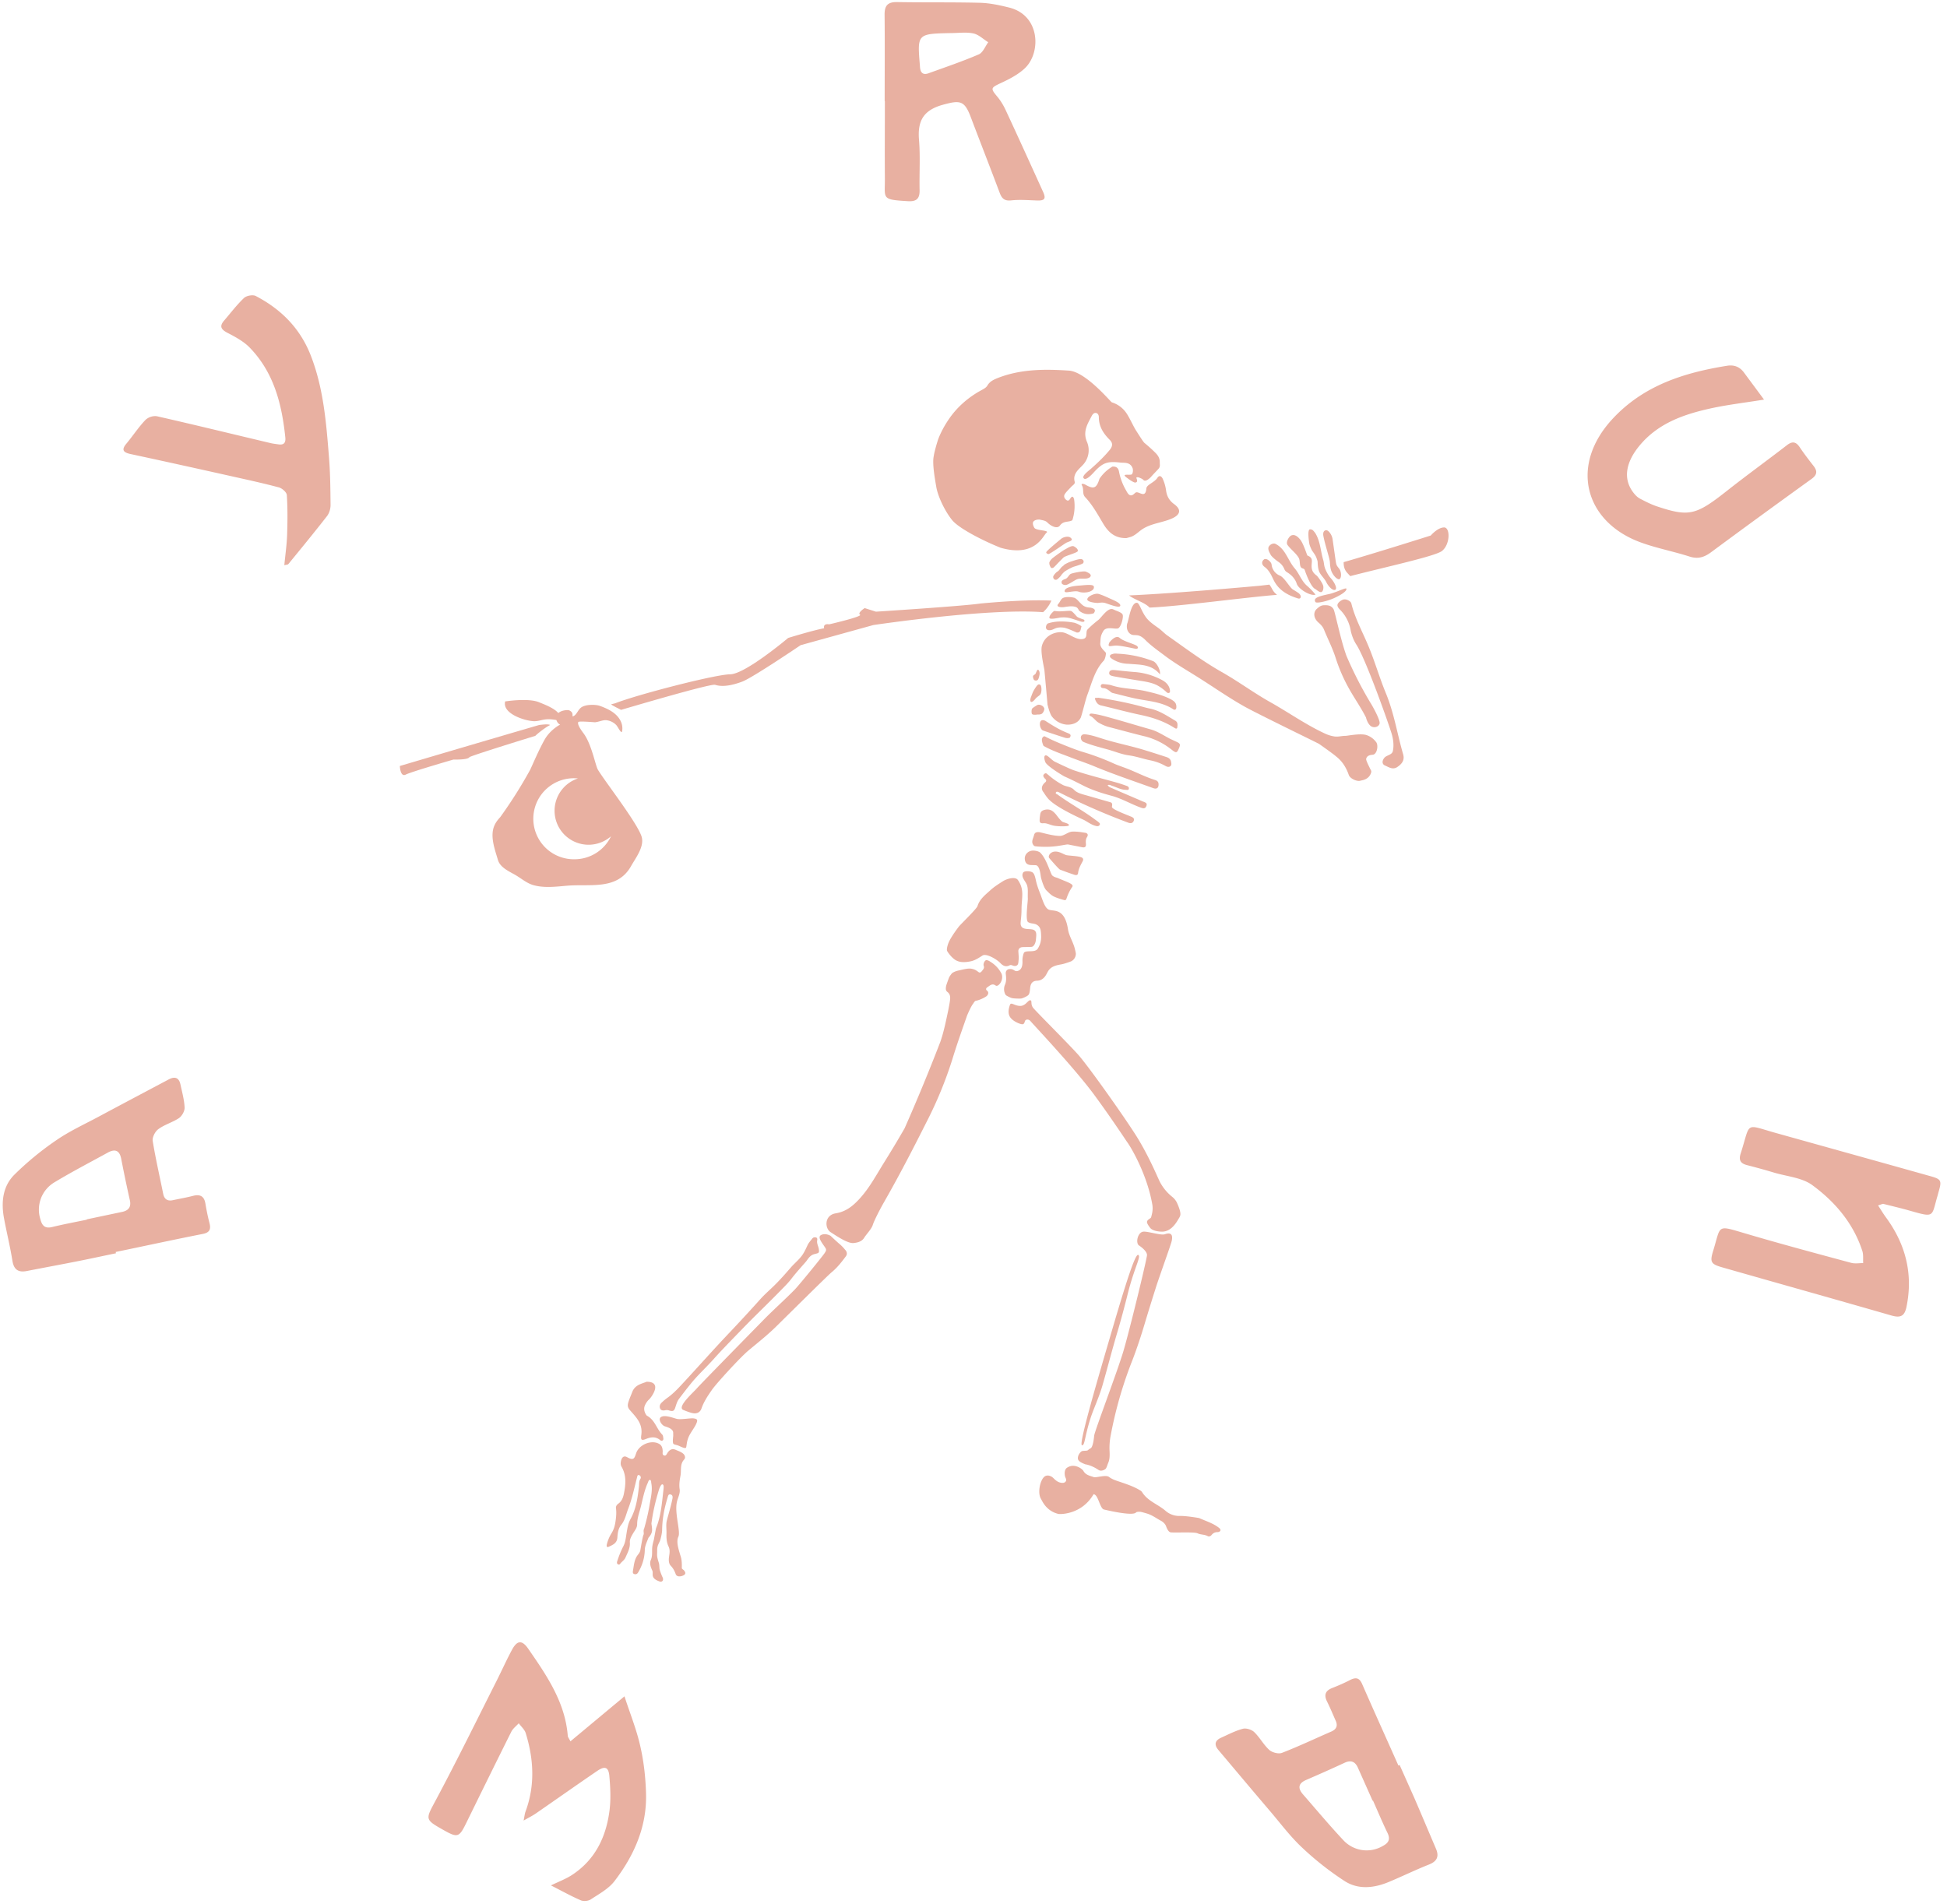 <svg width="272" height="266" xmlns="http://www.w3.org/2000/svg">
  <g fill="#e8b0a1" fill-rule="evenodd">
    <path d="M135.64 135.06h.01v-.02h-.01v.02M114.39 174.5c-.06-.38-.3-.77-.23-1.18.07-.4-.1-.47-.44-.44-.1.02-.2.1-.26.18-.22.3-.48.55-.64.9-.2.43-.39.86-.65 1.26-.45.7-1.1 1.2-1.64 1.81-.66.76-1.32 1.52-2.02 2.23-.74.77-1.57 1.45-2.28 2.24a226.5 226.5 0 0 1-4.36 4.73c-2.09 2.2-4.1 4.47-6.16 6.7-.79.85-1.55 1.72-2.52 2.4-.27.19-.53.42-.77.65-.25.24-.33.56-.18.85.13.25.44.26.7.2.2-.05.38-.02.56.04.5.15.68.07.84-.42.14-.42.25-.86.53-1.22.5-.67 1.02-1.34 1.55-2 .98-1.23 2.15-2.3 3.2-3.46 1.34-1.5 2.75-2.92 4.14-4.36 1.73-1.79 3.54-3.5 5.27-5.28.56-.57 1.14-1.14 1.61-1.77.63-.82 1.68-1.96 2-2.35.3-.4.53-.82 1.12-.99.6-.16.72-.11.63-.72"/>
    <path d="M139.87 135.95a4.16 4.16 0 0 0-1.55-1.6c-.15-.1-.12-.1-.42-.2-.31-.1-.57.5-.48.76.1.27.02.42-.12.6-.15.19-.34.5-.59.31-.3-.23-.54-.4-1.03-.48-.49-.09-1.5.2-1.7.24-.33.06-.64.17-.93.35-.1.07-.42.51-.48.68-.1.27-.38 1.02-.4 1.16-.04.27-.1.6.16.8.48.35.44.83.37 1.31-.06.43-.15.86-.23 1.28-.32 1.5-.61 2.98-1.11 4.42a273.53 273.53 0 0 1-4.98 12.05c-.94 1.64-1.91 3.25-2.91 4.85-1.06 1.7-2 3.48-3.36 4.97-.93 1.02-1.9 1.83-3.36 2.07-1.6.26-1.56 2.1-.7 2.64.84.54 2.4 1.6 3.2 1.51.6-.06 1.19-.23 1.5-.77.27-.44 1-1.18 1.18-1.76.18-.58.98-2.15 1.57-3.18 2.1-3.67 4.04-7.42 5.94-11.2a56 56 0 0 0 3.63-8.84c.61-2.01 1.32-3.99 2.01-5.97.12-.33.6-1.37.8-1.62.18-.24.28-.5.5-.52.23-.02.95-.29 1.4-.6.22-.15.45-.55.1-.81-.2-.15-.12-.36.05-.46.34-.22.66-.6 1.15-.26.13.1.28.05.42-.06.46-.36.66-1.16.37-1.67M118.1 174.65a6.32 6.32 0 0 0-.9-.92c-.19-.15-.97-.88-1.17-1.07-.5-.28-1.06-.3-1.4-.06-.34.26.04.82.44 1.4.4.56.44.61.13 1.08-.31.47-3.55 4.45-4.17 5.09-1.44 1.47-3 2.84-4.44 4.32-.88.9-8.89 9.06-9.25 9.5-.44.52-2.83 2.6-1.88 3 .03.01.97.42 1.46.47.53.05.91-.2 1.07-.65.33-.96.88-1.78 1.45-2.6.57-.85 3.94-4.53 5.08-5.49 1.25-1.05 2.54-2.06 3.72-3.2.99-.96 7.38-7.31 7.92-7.75.8-.65 1.4-1.43 2-2.23.23-.31.17-.61-.05-.89M159.7 112c-1.41-.62-2.83-1.21-4.24-1.83-.25-.12-.56-.18-.72-.48.27-.1.45.05.65.11.63.2 1.22.55 1.91.55.14 0 .33.08.4-.12.05-.2-.07-.35-.27-.42-.42-.15-.85-.3-1.28-.43-2-.57-4.04-1.06-6.01-1.72-.53-.17-1.06-.44-1.58-.67l-1.18-.56c-.48-.23-1.02-.97-1.33-.89-.3.08-.08.8-.02.93.26.6 2.5 1.92 2.65 2 .88.39 1.74.82 2.6 1.26 1.27.65 2.62 1.08 4 1.45 1.42.38 2.7 1.15 4.08 1.65.33.12.63.2.79-.22.17-.43-.18-.5-.45-.62M155.64 94.5c1.14.21 2.3.39 3.44.58.86.14 1.72.25 2.51.63a6 6 0 0 1 1.34.96c.1.1.24.2.4.13.14-.05.12-.19.12-.3-.06-.7-.53-1.16-1.04-1.45a9.59 9.59 0 0 0-4.05-1.17c-.85-.07-1.7-.16-2.54-.25-.34-.03-.76-.07-.85.3-.1.45.37.5.67.57M153.78 95.85c0 .2.15.28.34.29.4.02.71.25 1.01.5.12.1.23.17.39.2.9.22 1.8.46 2.72.67 1.9.45 3.92.45 5.64 1.57.3.2.47 0 .46-.33 0-.5-.22-.77-.87-1.1-1.08-.55-2.25-.82-3.42-1.09-1.56-.36-3.2-.3-4.73-.8-.36-.12-.76-.14-1.14-.18-.2-.03-.39.03-.4.27M153.01 97.76c.14.35.34.7.81.8 1.85.43 3.69.94 5.55 1.33 1.7.36 3.3.9 4.76 1.84.17.1.32.1.34-.1.04-.34.1-.72-.28-.94-1.13-.66-2.22-1.42-3.54-1.69-.5-.1-1-.25-1.5-.38a52.8 52.8 0 0 0-5.74-1.14c-.16.08-.57-.12-.4.28M152.23 99.79c-.07.11 0 .22.09.25.48.2.73.7 1.18.94.46.26.95.48 1.47.61 1.7.44 3.38.91 5.09 1.32a9.9 9.9 0 0 1 3.67 1.87c.59.45.69.44.98-.25.22-.53.17-.65-.35-.89l-.86-.4c-.9-.46-1.75-1.05-2.74-1.33-1.81-.51-3.62-1.07-5.43-1.57-.93-.26-1.86-.53-2.78-.64-.15 0-.26-.01-.32.09M155.34 92.04a4.2 4.2 0 0 0 2.3.7c1.56.15 3.21.01 4.41 1.48.1-.63-.48-1.66-.96-1.85a15.6 15.6 0 0 0-4.96-1.04c-.22-.02-.44-.04-.65.03-.17.06-.39.08-.42.3-.02.19.15.28.28.38M151.14 201.91c.42.14.36-1.14 1.22-3.8.41-1.27 1.18-2.89 1.66-4.56.65-2.24 1.26-4.67 2.05-7.33.54-1.82 1.03-3.67 1.46-5.38.94-3.79 1.95-5.34 1.47-5.51-.48-.17-2.14 5.35-4.1 12.07-1.87 6.38-4.19 14.37-3.76 14.51"/>
    <path d="M153.48 205.38c.28.18.66.07.93-.12.1-.07.17-.21.28-.53.18-.54.38-.67.32-1.97a9.26 9.26 0 0 1 .1-1.9 57.17 57.17 0 0 1 3.12-10.9c.63-1.65 1.18-3.32 1.68-5 .49-1.64 1-3.28 1.52-4.92.54-1.73 2.18-6.2 2.27-6.7.14-.7.01-1.24-.97-.9-.52.2-2.4-.43-3.01-.36-.8.09-1.1 1.6-.6 1.93.5.33 1.1.86 1.12 1.32.02.45-2.48 10.73-3.33 13.55-.9 2.98-3.96 11-4.05 11.69-.03.26-.09 1.01-.3 1.51-.1.27-.25.28-.38.37-.34.26-.1.2-.93.27-.25.02-.54.44-.62.7-.18.61.13.82 1 1.17 0 0 .8.08 1.85.79M158.7 211.32c.12-.13.5-.1.6-.1.1 0 .7.17 1.02.27.68.22 1.24.65 1.86.98.32.17.54.4.68.66.06.12.26.83.64.95.31.1 3.3-.08 3.79.14.46.22.99.15 1.43.4.2.11.4 0 .54-.16a1 1 0 0 1 .82-.4c.39-.01.6-.3.24-.58-.82-.66-1.83-.95-2.78-1.38-.01-.01-1.88-.34-2.85-.3a2.9 2.9 0 0 1-1.9-.75c-1.06-.9-2.48-1.34-3.25-2.6a.8.8 0 0 0-.27-.23c-.86-.53-1.84-.85-2.77-1.17-.57-.19-1.1-.35-1.57-.7-.44-.34-1.79.14-2.14.02-.56-.2-1.14-.28-1.47-.92a2.06 2.06 0 0 0-1.2-.64c-.26-.03-.6-.04-1.05.25-.44.29-.36 1.05-.23 1.36.08.19.18.37.04.56-.16.22-.42.22-.66.18-.44-.07-.75-.34-1.05-.64-.44-.44-1.03-.48-1.34-.14-.6.63-.87 2.3-.4 3.04.14.21.68 1.68 2.44 2.1.26.05 3.24.1 4.9-2.75.66 0 .87 2 1.46 2.13 1.43.34 4.06.87 4.47.42M150.18 132.66c-.21-.99-.83-1.85-.98-2.83-.47-3.05-2.02-2.45-2.7-2.75-.58-.25-.9-1.53-1.2-2.27-.25-.62-.44-1.21-.52-1.54-.09-.32-.2-1.17-.53-1.38-.32-.22-1.18-.23-1.32.03-.31.55.2 1.05.46 1.55.3.57.16 1.36.2 2.06.02.43-.38 3.04.04 3.3.43.28.9.12 1.33.45.44.33.47.8.49 1.56 0 .61-.1 1.09-.47 1.7-.39.6-1.53.18-1.91.54-.05.04-.25.63-.23 1.17.03.64-.1 1.24-.65 1.4-.54.16-.5-.39-1.33-.23-.27.13-.38.33-.35.65.06.5.1 1-.1 1.48-.22.5-.17 1.04.08 1.45.05.08.53.34.85.44.26.07 1.16.1 1.36.06.17-.03.8-.29.98-.5.2-.23.2-.77.26-1.16.1-.53.39-.8.92-.82.6-.01.99-.34 1.28-.82l.24-.44c.41-.75 1.18-.9 1.91-1.03.37-.07.9-.25 1.3-.4.2-.08.68-.37.71-1.07-.02-.2-.07-.4-.12-.6"/>
    <path d="M144.45 129.94c-.4-.23-1.3-.01-1.68-.4-.38-.4-.06-.9-.06-2.51 0-1.57.45-2.7-.5-4.07-.38-.56-1.58-.16-2.07.14-.64.41-1.29.81-1.85 1.34-.7.63-1.44 1.21-1.73 2.15-.13.42-2.55 2.73-2.62 2.89-.02.02-.8 1.02-1.28 1.92-.34.67-.43 1.3-.35 1.45.19.35.7 1 1.19 1.29.55.32 1.23.36 2.15.16.79-.17 1.53-.8 1.72-.85.65-.18 1.97.67 2.35 1.07.35.38.77.64 1.32.35.14-.08.3-.03.44.03.14.05.37.12.6-.03.22-.14.19-.53.23-.83.04-.3-.06-1.1-.04-1.24.04-.26.2-.4.46-.46.2-.04 1.02-.02 1.37-.05.34-.02.58-.53.62-1 .06-.66.14-1.12-.27-1.35M164.46 168.12a2.4 2.4 0 0 0-.73-.93 6.62 6.62 0 0 1-1.7-2.08c-.3-.6-1.35-3.17-2.94-5.84-1.36-2.3-6.8-10-8.4-11.84-1.34-1.52-6.04-6.19-6.38-6.65-.33-.45-.13-.9-.3-1-.34-.2-.66.74-1.45.76-.84.01-1.31-.6-1.47-.14-.04.14-.4 1.02 0 1.67.4.66 1.57 1.09 1.8 1.03.28-.07.24-.43.37-.55.2-.19.52-.1.7.11.33.42 6.1 6.5 8.91 10.31 2.38 3.24 4.37 6.27 4.6 6.6.58.78 2.77 4.53 3.5 8.66.16.84-.07 1.49-.15 1.82-.04.2-.52.31-.58.64-.04.23.3.68.45.87.34.43 1.28.53 1.7.52 1.02-.03 1.71-.84 2.21-1.71.1-.17.19-.27.28-.54.15-.47-.36-1.57-.42-1.7M147 122.3c-.22-.21 0 .03 0 0"/>
    <path d="M147.72 122.65c-.34-.09-.55-.17-.74-.36.01.02-.18-.19 0 0-.27-.36-.84-2.5-1.75-3.24l-.2-.09a2.15 2.15 0 0 0-.74-.12c-.58.02-1.04.42-1.12.96-.02.12-.03.7.36.93.3.17.57.12 1.16.15.6.03.68 1.5.74 1.73.05.22.38 1.4.73 1.76.36.36.67.68 1 .85.34.17.78.34 1.55.54.15.04.24-.08.28-.21.2-.6.46-1.15.82-1.66.22-.38-.62-.61-2.1-1.24M149.31 115.33c.14-.27-.7-.4-.9-.53-.31-.21-.8-.91-.91-1.04-.33-.36-.75-.83-1.58-.61-.37.1-.55.28-.6.63-.04.26-.08.53-.08.8-.01.31.1.47.48.44.45-.03.66.1 1.3.29.64.19 2.25.17 2.3.02M151.02 119.76c-.5-.17-1.6-.2-2.01-.28-.4-.08-1-.57-1.69-.5-.62.06-.95.65-.74.9.21.25 1.33 1.55 1.51 1.62.65.25 1.31.49 1.98.71.23.08.5.1.54-.24.07-.6.35-1.1.63-1.62.16-.29.07-.49-.22-.59M151.54 116.34c-.3-.04-.96-.18-1.74-.15-.55.01-1.16.6-1.72.6-1.07 0-2.62-.5-2.92-.53-.33-.02-.6.03-.7.4-.1.49-.49.97-.04 1.47.1.12.27.11.42.13.1.01 1.12.1 2.15.02.96-.07 1.93-.3 2.17-.3.18.02.36.07.54.1l1.53.3c.32.05.5-.06.48-.44-.03-.33-.05-.67.14-.97.25-.39.04-.59-.3-.63M158.02 114.1c-.68-.3-2.75-1.04-2.68-1.38.06-.34.06-.55-.2-.63l-3.13-.9c-.68-.2-1.47-.35-1.92-.8-.49-.52-1.08-.45-1.6-.72-.73-.38-1.39-.84-2.01-1.38l-.16-.13c-.1-.08-.23-.25-.5.04-.22.25.15.57.24.66.12.14.14.28-.03.43-.9.76-.25 1.39-.23 1.42l.03.05.05.05-.05-.05c.13.21.52.79.8 1.03 1.27 1.22 4.67 2.7 4.84 2.79.54.29 1.03.68 1.65.82.19.05.38.05.5-.14.13-.22-.08-.32-.2-.44-.08-.07-.17-.12-.25-.18-1.74-1.32-3.68-2.35-5.44-3.64-.1-.07-.3-.09-.22-.27.08-.18.26-.11.4-.05l1.25.62a92.15 92.15 0 0 0 8.46 3.64c.33.12.62.09.76-.25.15-.33-.1-.48-.36-.6M163.6 106.42c-.07-.38-.35-.56-.68-.66-1.04-.34-2.1-.68-3.15-1-1.95-.59-3.96-.97-5.9-1.6-.76-.24-1.52-.5-2.33-.57-.46-.03-.7.37-.44.83.07.13.22.22.29.25 1.04.43 2.12.7 3.2 1 1.05.27 2.05.72 3.14.87 1.03.14 2 .5 3.02.7a7.2 7.2 0 0 1 2.1.79c.22.12.47.18.67 0 .18-.15.12-.39.08-.6M161.85 109.5c-.03-.36-.3-.47-.56-.55-1.4-.44-2.68-1.14-4.04-1.64-.6-.23-1.2-.42-1.77-.69a34.71 34.71 0 0 0-4.46-1.64l-.17-.06c-.27-.08-1.12-.4-1.27-.46-1.22-.48-2.44-.96-3.6-1.57-.17-.08-.47.16-.42.58.02.24.19.72.24.75 1.24.7 2.6 1.14 3.9 1.65 1.04.4 2.1.75 3.14 1.18 2.71 1.13 5.5 2.06 8.26 3.06.52.2.8-.06.75-.61M149.33 102.49c-.82-.34-1.49-.6-3.29-1.78-.26-.12-.62-.2-.74.22-.11.4.1 1.03.43 1.14.34.12 1.93.65 2.9.96.26.09.54.15.83.03.1-.2.22-.4-.13-.57M151.21 78.17c-.24-.18-1.02.1-1.54.27-.5.16-.9.4-.97.45-.1.09-.18.2-.3.26-.16.1-.45.6-.66.7-.2.1-.63.58-.61.77.01.2.17.47.5.36.09-.02.62-.52.63-.63 0 0 .22-.28.5-.52a8.29 8.29 0 0 1 1.18-.63c.1-.03 1.35-.39 1.4-.55.05-.16.11-.3-.13-.48M151.67 79.86c-.32-.11-1.9.2-2.12.34-.23.14-.4.6-.75.7-.61.2-.52.46-.45.64.02.05.3.27.65.17.5-.16 1.15-.68 1.53-.8.4-.12.99-.03 1.3-.09.45-.08.55-.3.55-.4.01-.25-.4-.44-.71-.56M150.87 88.2l.09-.17c.03-.17.08-.35.13-.53a3.33 3.33 0 0 0-.98-.49 9.62 9.62 0 0 0-2.01-.18 5.9 5.9 0 0 0-1.7.27c-.24.13-.32.52-.26.68.04.12.15.29.52.27.63-.04.76-.51 1.92-.36.47.06 1.3.45 1.83.68.2.02.37-.01.46-.17M145.57 98.59c-.26-.13-.52-.21-.8 0-.07.05-.5.29-.59.43-.08.13-.1.56-.02.71.07.15.42.15.75.1.14 0 .47.02.66-.13.26-.21.35-.63.32-.71a.7.7 0 0 0-.32-.4M145.24 94.1c0-.21-.08-.48-.22-.53-.14-.05-.31.53-.38.6-.13.13-.38.18-.32.44.04.18.06.39.26.45.17.06.31.02.42-.1.1-.1.24-.64.24-.86M145.13 95.62c-.16 0-.38.29-.67.78-.2.33-.31.69-.43.99-.1.24-.16.65.05.68.22.03.58-.45.64-.52.25-.25.5-.36.63-.55.13-.2.17-.61.13-.92-.05-.42-.18-.45-.35-.46"/>
    <path d="M156.83 85.86c-.15-.32-.82-.48-1.28-.71-.74-.38-1.63 1.08-2.1 1.46-.6.46-1.22 1.02-1.52 1.34-.31.32.08 1.15-.58 1.31-1.02.26-2.1-.88-3.05-.93-.9-.06-2.36.42-2.75 1.93-.22.88.34 3.1.36 3.4.03.3.45 4.91.43 4.8 0-.07.19.9.54 1.54a2.9 2.9 0 0 0 2.02 1.23c.45.06 1.64 0 2.1-1 .35-1.1.65-2.48.93-3.22.62-1.64 1.01-3.37 2.26-4.7.19-.2.33-.84.31-1.06-.02-.2-.84-.69-.79-1.37.06-.67-.02-.97.43-1.72.45-.74 1.76-.15 2.12-.4.4-.28.72-1.58.57-1.9M152.48 82.54c.31-.18.39-.4.32-.64a3.89 3.89 0 0 1-.05-.05c-.25-.24-1.42-.07-1.92-.04-.5.03-2.09.17-2.1.77 0 .34.72.05 1.56.03.44 0 .4.11.85.16.45.04.96-.01 1.34-.23M154.9 83.55c-.43-.2-1.02-.46-1.46-.58-.44-.11-1.48.31-1.54.74-.07.43 1.28.54 1.49.53.2-.02.61-.1.97 0 .36.09 2.02.8 2.14.4.12-.4-1.05-.83-1.6-1.09M152.42 84.91c-.11-.04-.62.02-1.09-.3-.48-.34-.92-1.06-1.32-1.11-.45-.11-.93-.09-1.05-.07-.36.04-.56.11-.75.4-.11.16-.2.36-.34.52-.45.47.39.53.78.47.6-.1 1.32-.2 1.76.04.14.08.25.27.33.45.62.52 1.31.6 2.05.38.46-.59-.14-.7-.37-.78"/>
    <path d="M151.41 86.57c-.1-.04-.82-.27-.97-.43-.19-.2-.59-.7-.8-.77-.22-.07-.81.02-1.46.04-.58.03-.85-.1-.96-.02-.1.08-.62.53-.62.9-.01.37 1.42-.03 1.7-.02.13 0 .49-.05 1.04.06.63.14 1.8.6 1.9.55.01 0 .19 0 .23-.05.05-.07.04-.22-.06-.26M181.47 82.91c-.12-.11-.7-.46-.86-.56-.43-.26-1.2-1.72-1.84-1.94a1.89 1.89 0 0 1-1.12-1.47c0-.45-.77-1.07-1.1-.75-.35.3-.27.74.1 1 .65.48.95 1.16 1.28 1.85.66 1.35 1.85 2.07 3.22 2.51.18.06.45.18.55-.08.07-.2-.08-.42-.23-.56M182.6 81.85c-.79-.68-1.08-1.7-1.75-2.47-.94-1.1-1.25-2.7-2.68-3.4-.2-.1-.63-.02-.89.35-.25.36.08.87.23 1.17.14.3.91.88 1.03.96.4.26.7.6.88 1.04.08.2.2.35.4.46.63.38 1.13.93 1.34 1.6.22.72 1.9 1.76 2.62 1.52a8.95 8.95 0 0 0-1.18-1.23M183.97 85.06c-.52.46-.49 1.28.2 1.9.34.29.64.61.8 1.02.54 1.33 1.2 2.6 1.63 3.96a23.29 23.29 0 0 0 1.95 4.43c.74 1.3 1.6 2.53 2.28 3.87 0 0 .19.86.7 1.22.38.26 1.06.15 1.2-.36.14-.5-1.16-2.76-1.27-2.9a54.51 54.51 0 0 1-3.35-6.55c-.79-2.12-1.6-6.15-1.8-6.51-.2-.37-.52-.56-1.02-.58-.62-.02-.8.04-1.32.5M187.13 80.91c.22-.13.3-.66.1-1.2-.08-.23-.35-.48-.45-.67-.12-.2-.15-.48-.19-.73l-.43-3.01c-.1-.62-.57-1.21-.86-1.22-.28 0-.48.2-.44.68.21 1.27.9 3.21.93 3.8.01.24.05.96.28 1.4.35.7.87 1.07 1.06.95M185.1 79.36c-.14-.35-.13-.73-.23-1.08-.39-1.27-.4-2.64-1.13-3.81v-.01c-.19-.19-.32-.53-.74-.5-.41.01-.11 1.96-.05 2.15.09.28.24.63.36.83.13.2.37.5.53.83.08.18.15.38.21.58.07.23-.02.72.22 1.45.18.52.76 1 1.02 1.54s.85 1.2 1.22 1.07c.37-.13-.06-1.03-.57-1.6-.53-.57-.82-1.38-.85-1.45M184.83 81.77c-.19-.52-.8-1.28-.86-1.33-.57-.42-.77-.8-.73-1.52.03-.59.18-1-.58-1.3-.08-.04-.53-1.63-1.03-2.25-.49-.6-.88-.69-1.21-.57-.33.12-.84.94-.55 1.34.42.59 1.23 1.19 1.57 1.81.2.35.09.9.27 1.25.15.3.5.15.58.48.1.33.83 2.34 1.45 2.61.13.06.58.5.85.43s.36-.65.24-.95M188.1 82.27c-.01-.24-1.07.34-2.15.66-.38.11-1.49.28-2 .58-.31.18-.3.4-.18.6.13.22 1.56-.08 2.57-.53.85-.38 1.8-.93 1.76-1.31"/>
    <path d="M196.02 105.38c-.86-2.98-1.24-5.68-2.43-8.58-.92-2.23-1.57-4.57-2.53-6.8-.8-1.88-1.79-3.7-2.28-5.71-.06-.27-.66-.65-1.13-.52-.23.07-.72.36-.8.71-.06.27.25.61.33.68a5.4 5.4 0 0 1 1.53 3.02c.16.67.41 1.32.79 1.9 1.3 2.02 4.34 10.6 4.88 12.31.43 1.37.27 2.25.2 2.56-.12.54-.9.55-1.2.95-.33.42-.31.87.1 1.05.52.22 1.07.63 1.7.23.76-.5 1.06-1.04.84-1.8"/>
    <path d="M192.29 103.74a2.77 2.77 0 0 0-1.36-1.03c-.87-.3-2.77.12-3 .1-.5 0-.95.15-1.46.09a4.76 4.76 0 0 1-1.39-.42c-2.67-1.24-5.07-2.95-7.62-4.38-2.32-1.3-4.48-2.91-6.8-4.22-2.64-1.5-5.06-3.32-7.53-5.06-.44-.3-.81-.72-1.25-1.04-.55-.4-1.35-.91-1.82-1.58-.63-.89-.88-1.92-1.21-1.98-.85-.09-1.14 2.3-1.36 2.86-.08.2-.2.99.37 1.45.6.48 1.07-.2 2.12.86.87.88 1.88 1.56 2.85 2.3 1.52 1.13 3.18 2.07 4.78 3.09 2.1 1.33 4.14 2.76 6.31 3.97 1.91 1.06 9.78 4.87 10.35 5.18 0 0 1.97 1.38 2.38 1.75.9.7 1.43 1.59 1.78 2.6.19.52 1.17.95 1.64.79.16-.06 1.17-.1 1.48-1.13.08-.27-.09-.4-.17-.6-.09-.21-.59-1.13-.52-1.34.1-.31.3-.5.9-.55.6-.04.82-1.22.53-1.71M89.59 200.5c-.1.7.03.8.7.53.68-.28 1.32-.33 1.92.16.1.08.2.15.33.08.15-.08.15-.23.12-.37-.02-.15-.03-.35-.13-.45-.86-.89-1-2.03-2.17-2.67-.04-.02-.41-.5-.36-1.05.04-.5.5-1.05.62-1.15.3-.23 2.06-2.53-.28-2.53-.68.28-1.61.42-2 1.4-.2.53-.44 1.03-.59 1.58-.1.4-.03.67.27 1.01.93 1.06 1.79 1.9 1.57 3.47M95.25 219.08c.01-.5.01-1.06-.13-1.54-.28-.94-.7-2.1-.35-2.84.35-.74-.6-3.38-.18-4.96.14-.55.45-1.1.36-1.68-.1-.64 0-1.24.11-1.85.15-.76-.1-1.6.49-2.26.09-.11.26-.3.05-.67-.22-.38-1.05-.64-1.12-.68-.54-.28-.91-.08-1.22.37-.12.17-.2.46-.48.38-.31-.1-.18-.4-.2-.63-.02-.4-.12-.78-.48-.98-1.08-.63-2.8.08-3.22 1.27-.24.7-.32 1.12-1.27.58-.39-.22-.65-.06-.8.33-.11.33-.16.69.02 1 .73 1.26.58 2.57.3 3.91-.12.51-.32.95-.76 1.26-.2.15-.35.36-.32.61.08.58.04 1.12-.04 1.7-.08.65-.22 1.21-.54 1.75a5.3 5.3 0 0 0-.7 1.65c-.04.2-.02.43.25.31.58-.26 1.18-.5 1.23-1.3.04-.62.12-1.26.54-1.77.53-.65.67-1.46.96-2.21.55-1.42.86-2.92 1.24-4.4.04-.15.06-.42.3-.33.2.07.3.32.18.51-.23.35-.17.73-.21 1.1-.18 1.58-.4 3.14-1.2 4.57-.32.59-.42 1.28-.53 1.94-.1.62-.15 1.23-.44 1.8-.35.67-.63 1.38-.86 2.1-.05.15-.07.3.05.4.1.1.26.09.33 0 .23-.33.6-.52.77-.91.31-.7.68-1.34.61-2.15-.02-.38.18-.76.39-1.12.24-.44.63-.85.63-1.35 0-.95.36-1.8.57-2.7.25-1.05.47-2.12.91-3.1l.11-.28s.26-.42.37.12c0 .06 0 .13.02.2.17.92-.02 1.8-.18 2.67a30.6 30.6 0 0 1-.81 3.63c-.19.39.01.66-.1.9-.13.26-.37 1.75-.45 2.2-.07.33-.37.6-.53.88-.33.6-.38 1.29-.5 1.98-.03.2-.02.37.2.43s.38 0 .51-.2c.6-.98.92-2.04.95-3.18.02-.6.3-1.12.5-1.67.02-.06.4-.39.5-.9.07-.41-.09-1.05-.07-1.14.2-1.55.55-3.05 1-4.54.1-.35.34-.98.56-.9.22.09.13.58.1.89-.2 1.74-.34 3.57-1.01 5.21-.04.1-.3 1.57-.32 1.65-.15.54-.25.95-.24 1.49 0 .43.01.88-.17 1.3-.22.5-.03 1 .19 1.48.09.2.05.38.06.6 0 .54.53.79.96.94.38.13.6-.18.44-.54a9.4 9.4 0 0 1-.39-1c-.1-.3-.05-.67-.13-1-.05-.16-.13-.4-.17-.57-.09-.33-.1-.51-.09-.84.02-.32-.02-.65.08-.98.1-.36.32-.63.4-1 .1-.37.21-.87.22-1.24.02-1.57.3-3.02.75-4.5.07-.2.09-.6.47-.47.3.1.26.42.2.68-.2.99-.5 1.94-.75 2.91-.16.57-.05 1.19-.06 1.77-.02.61-.01 1.27.28 1.88.24.5.15.94.07 1.5-.05.4-.05.89.23 1.19.35.37.53.7.7 1.17.15.43.67.38 1.05.21.4-.19.35-.42.12-.71-.08-.1-.31-.2-.31-.33"/>
    <path d="M96.9 198.17c-.44-.06-1.79.2-2.33.07-.55-.13-1.57-.57-2.15-.3-.6.26 0 1.2.47 1.34 1.4.41 1.12.9 1.16 1.16.03.25-.13.89 0 1.24.05.15.38.16.74.3.46.2 1 .48 1.07.23.07-.23.07-.84.36-1.48.26-.6.8-1.24 1.05-1.82.22-.5.19-.67-.38-.74M161.69 66.76c-.41.65-1.5.95-1.54 1.48-.12 1.58-1.15.21-1.55.62l-.07.05c-.65.67-.96.07-1.2-.37a8.25 8.25 0 0 1-1-2.64c-.1-.54-.4-.75-.93-.71a5.62 5.62 0 0 0-1.8 1.7c-.42 1.35-.8 1.5-2 .81-.22-.12-.62-.17-.46.1.33.53 0 1.17.46 1.66 1.04 1.1 1.76 2.43 2.53 3.72.67 1.11 1.56 2.04 3.24 2l.47-.13c.74-.19 1.23-.8 1.85-1.18 1.27-.78 2.76-.85 4.08-1.45 1.17-.54 1.28-1.25.24-2-.64-.47-.99-1.07-1.1-1.84a5.81 5.81 0 0 0-.48-1.7c-.2-.4-.5-.5-.74-.12"/>
    <path d="M161.4 63.25c-.5-.5-.99-.93-1.53-1.38-.16-.14-.7-1-1.18-1.75-.38-.6-.91-1.81-1.37-2.46a3.83 3.83 0 0 0-2-1.45c-.16-.06-3.63-4.27-5.99-4.43-3.36-.22-6.66-.23-9.86 1-.62.25-1.18.48-1.54 1.1-.19.32-.57.49-.91.68-1.71.94-3.2 2.23-4.3 3.77-.66.93-1.23 1.94-1.64 3-.02.04-.52 1.61-.63 2.38-.23 1 .13 3.04.36 4.37.24 1.34 1.2 3.34 2.2 4.58 1 1.23 4.58 3 6.78 3.87 4.87 1.4 5.94-1.74 6.41-2.1.48-.37-1.46-.27-1.7-.69-.12-.19-.3-.62-.14-.85.19-.28.74-.34.96-.28.34.09.72.11.98.37.52.54 1.4.96 1.77.45.52-.71 1.21-.42 1.74-.75a6.38 6.38 0 0 0 .25-2.88c-.06-.3-.23-.64-.53-.16-.15.25-.3.4-.55.22-.3-.22-.42-.55-.2-.86.24-.36.58-.66.87-.98.2-.22.57-.4.49-.7-.3-1.1.52-1.7 1.07-2.29a3 3 0 0 0 .61-3.37c-.56-1.42.13-2.46.71-3.57.12-.22.32-.47.64-.38.25.08.34.35.34.58 0 1.3.64 2.29 1.53 3.17.45.45.4.9-.01 1.4-.8.97-1.7 1.82-2.63 2.64-.38.33-1.31 1-1 1.33.3.34 1.07-.46 1.44-.87 1.26-1.37 1.92-1.53 3.7-1.33.5.06 1.37-.12 1.7.82.04.13.08.53-.1.8-.1.15-.88.02-1 .12-.15.11.38.44.45.5.1.08.79.57 1 .55.2-.03.38-.1.18-.59-.14-.35.75-.02.98.24.29.3.9-.26 1.09-.49.27-.31.7-.74.98-1.05.3-.32.2-.61.2-.88.02-.46-.09-.87-.62-1.4M146.59 78.61s.06-.28.42-.6c.25-.21 1.42-1.07 1.8-1.26.37-.2.94-.58 1.23-.41.29.16.59.4.53.65-.05.24-1.73.66-1.99.9-.25.24-.8.8-1.06 1.08-.3.3-.4.46-.68.37-.2-.29-.25-.49-.25-.73M154.97 89.78s.87-1.18 1.46-.65c.58.52 2.23.88 2.45 1.16.22.27 0 .34-.15.36-.15.01-2.19-.5-2.92-.45-.8.06-1.1.26-.84-.42M149.02 75.8c.47-.19 1.04-.32.48-.72-.3-.2-.98-.06-1.3.24 0 0-1.78 1.45-2 1.77-.15.22.2.3.26.32.17.05 2.37-1.54 2.56-1.61M80.26 120.05a5.66 5.66 0 1 1 .48-11.29 4.75 4.75 0 1 0 4.62 8.08 5.65 5.65 0 0 1-5.1 3.21m9.38-3.14c-.57-1.9-5.15-7.76-6.11-9.37-.36-.6-.87-3.57-2.02-5.1-.96-1.28-.73-1.46-.73-1.55 0-.19 2.3.03 2.36.02.54-.06 1.1-.33 1.54-.29.44.04 1 .24 1.42.69.24.26.74 1.38.82.8a2.31 2.31 0 0 0-.2-1.34c-.53-1.11-1.67-1.7-2.92-2.15-.54-.2-2.02-.25-2.64.25-.3.24-.46.6-.7.9 0 .01-.31.36-.48.3-.01 0 .05-.3-.07-.51a.86.86 0 0 0-.51-.35c-.45-.02-1.05.1-1.4.41-.66-.74-2.01-1.22-2.68-1.5-1.5-.64-4.75-.12-4.75-.12-.42 1.71 2.71 2.7 3.97 2.76.61.03 1.11-.19 1.67-.25.5-.06 1.02 0 1.52.09.03.09.07.18.13.28.1.18.24.29.4.36h-.01c-.17.08-1.45.8-2.19 2.14-.85 1.52-1.7 3.56-1.99 4.16a63.5 63.5 0 0 1-4.19 6.63c-.32.35-.58.67-.78 1.1-.7 1.49.01 3.35.47 4.9.3 1.01 1.48 1.54 2.38 2.05.91.52 1.6 1.17 2.58 1.45 1.54.43 3.2.2 4.77.07 3.23-.25 6.94.64 8.84-2.7.67-1.19 1.9-2.74 1.5-4.13M201.72 73.69c-.91.03-1.84 1.13-1.84 1.13s-7.7 2.44-12.17 3.72c0 .66.12 1.11.6 1.6l.32.35c5.18-1.33 11.85-2.78 12.8-3.5 1.18-.9 1.2-3.34.29-3.3"/>
    <path d="M75.33 101.29c-8.71 2.54-19.47 5.73-19.47 5.73s.04 1.6.83 1.2c.78-.4 6.66-2.1 6.66-2.1s2.05.07 2.23-.34c.45-.23 4.26-1.45 9.2-2.97.46-.44 1.47-1.22 2.08-1.52-.32-.16-1.08-.05-1.53 0M136.97 84.32c-2.39.36-14.6 1.14-14.6 1.14l-1.57-.5s-1.06.67-.65.92c.4.26-4.32 1.35-4.32 1.35s-.86-.19-.7.55c-1.41.24-5.02 1.35-5.02 1.35s-5.98 5.05-8.1 5.08c-2.12.02-13.02 2.85-16.07 4.05l-.58.15c.43.3.94.52 1.4.77 6.8-2 12.71-3.65 13.15-3.5 1.02.33 2.36.09 3.81-.46 1.46-.56 8.13-5.08 8.13-5.08L122 87.33s15.85-2.38 23.72-1.8a4.6 4.6 0 0 0 1.16-1.62c-2.32-.1-5.47 0-9.92.41M177.34 81.68l-1.37.16s-11.7 1.07-18.24 1.35c.81.63 2.2.98 2.87 1.7 4.45-.2 13.44-1.44 17.8-1.78-.7-.6-.56-.74-1.06-1.43"/>
    <g>
      <path d="M73.15 254.36c.13-.65.16-.96.26-1.24 1.36-3.66 1.16-7.33.03-10.99-.16-.5-.64-.91-.97-1.36-.35.38-.8.72-1.03 1.16-2.14 4.28-4.25 8.58-6.36 12.88-.92 1.87-1.18 1.96-3 .94-2.81-1.58-2.66-1.5-1.14-4.35 2.92-5.47 5.65-11.04 8.44-16.57.72-1.43 1.37-2.89 2.13-4.3.73-1.37 1.41-1.44 2.29-.17 2.57 3.72 5.15 7.45 5.52 12.17.01.16.15.32.37.76l7.55-6.29c.77 2.39 1.68 4.61 2.2 6.93.5 2.16.75 4.41.81 6.63.14 4.62-1.65 8.66-4.39 12.24-.82 1.08-2.15 1.8-3.32 2.57-.36.24-1.04.3-1.43.12-1.36-.59-2.66-1.32-4.14-2.07 1.08-.53 2.06-.89 2.91-1.44 3.26-2.12 4.8-5.32 5.27-9.03.2-1.57.12-3.2-.02-4.78-.11-1.3-.62-1.48-1.72-.73-2.86 1.95-5.69 3.95-8.54 5.92-.46.32-.96.56-1.72 1M262.37 168.41c.42.65.73 1.17 1.09 1.66 2.76 3.76 3.83 7.9 2.88 12.52-.27 1.31-.85 1.57-2.12 1.2-7.83-2.26-15.7-4.46-23.54-6.7-1.7-.48-1.84-.75-1.32-2.42 1.07-3.5.43-3.53 4.36-2.37 4.93 1.46 9.9 2.79 14.87 4.13.53.15 1.13.04 1.7.04-.03-.56.05-1.17-.12-1.7-1.26-3.87-3.82-6.87-7-9.2-1.43-1.04-3.5-1.2-5.3-1.73-1.26-.38-2.54-.73-3.82-1.06-.88-.23-1.17-.67-.88-1.6 1.45-4.51.46-4.13 4.98-2.87 7.16 2 14.32 3.99 21.47 6 1.6.44 1.67.62 1.2 2.23l-.14.52c-.87 2.93-.33 3.1-3.87 2.09-1.23-.35-2.47-.64-3.7-.95-.12-.02-.26.07-.74.21M132.85 4.62c-4.71.1-4.71.1-4.34 4.51l.02.28c.06.75.42 1.1 1.18.83 2.35-.85 4.72-1.65 7.02-2.64.58-.24.9-1.11 1.33-1.7-.69-.42-1.33-1.07-2.08-1.23-1-.21-2.08-.05-3.13-.05zm-9.26 9.5c0-4 .03-8.02-.01-12.03-.02-1.27.4-1.82 1.73-1.8 3.87.07 7.75 0 11.62.1 1.35.04 2.7.33 4.03.66 4.4 1.08 4.5 6.35 2.2 8.5-.96.9-2.22 1.54-3.44 2.1-1.27.6-1.35.71-.47 1.76.49.58.91 1.25 1.23 1.94 1.77 3.8 3.5 7.62 5.23 11.43.46 1 .23 1.28-.9 1.23-1.19-.04-2.38-.14-3.55-.01-.94.1-1.3-.27-1.6-1.06-1.33-3.54-2.71-7.06-4.05-10.6-.88-2.34-1.52-2.35-3.9-1.7-2.76.77-3.54 2.3-3.32 4.93.19 2.31.03 4.65.08 6.97.03 1.16-.38 1.64-1.6 1.57-3.79-.22-3.23-.32-3.25-3.18-.03-3.6 0-7.2 0-10.8h-.03zM189.7 246.97c-.39-.86-.97-1.1-1.87-.68-1.78.83-3.57 1.62-5.37 2.4-1.12.49-1.16 1.17-.43 2.01 1.86 2.13 3.67 4.3 5.6 6.36a4.44 4.44 0 0 0 5.53.86c.84-.44 1.11-.94.67-1.85-.72-1.48-1.35-3-2.02-4.5l-.05.02-2.06-4.62m5.83-.38l2.06 4.62c1.01 2.34 2 4.7 3 7.04.47 1.07.23 1.77-.93 2.24-1.9.75-3.75 1.66-5.65 2.45-2.07.86-4.27 1.1-6.18-.14a41.92 41.92 0 0 1-5.96-4.7c-1.65-1.55-3.02-3.4-4.5-5.13-2.39-2.8-4.76-5.63-7.14-8.45-.62-.72-.54-1.33.35-1.73 1-.45 1.98-.97 3.03-1.25.47-.13 1.23.1 1.6.45.78.75 1.31 1.77 2.11 2.5.4.36 1.3.6 1.77.41 2.33-.9 4.6-1.98 6.9-2.98.72-.32.93-.81.6-1.53-.39-.88-.75-1.76-1.18-2.62-.47-.93-.29-1.54.7-1.93.86-.34 1.7-.7 2.5-1.12.82-.41 1.31-.32 1.7.6 1.66 3.8 3.37 7.57 5.05 11.35l.17-.08M17.06 169.32c.93-.2 1.3-.71 1.07-1.68-.43-1.92-.83-3.84-1.2-5.76-.24-1.2-.9-1.38-1.88-.84-2.47 1.36-4.98 2.66-7.4 4.12a4.44 4.44 0 0 0-2 5.21c.24.92.67 1.3 1.65 1.06 1.6-.39 3.21-.69 4.82-1.02v-.05l4.94-1.04m-.86 5.78c-1.65.34-3.3.7-4.95 1.03-2.5.5-5.01.96-7.51 1.45-1.15.22-1.79-.16-2-1.4-.32-2.02-.82-4.02-1.19-6.03-.4-2.22-.16-4.41 1.45-6.02a41.95 41.95 0 0 1 5.86-4.82c1.87-1.29 3.96-2.24 5.97-3.32 3.25-1.74 6.5-3.46 9.76-5.19.84-.44 1.42-.24 1.62.72.23 1.07.53 2.14.58 3.22.02.5-.37 1.18-.78 1.47-.9.6-2 .9-2.88 1.54-.45.32-.87 1.13-.8 1.64.4 2.47.97 4.91 1.46 7.37.15.78.6 1.09 1.37.92.93-.2 1.88-.36 2.8-.6 1.01-.26 1.57.05 1.74 1.1.15.9.33 1.8.56 2.68.23.88.04 1.35-.94 1.54-4.06.8-8.1 1.68-12.16 2.52l.04.18M39.72 78.97c.14-1.47.34-2.84.39-4.21.06-1.86.08-3.73-.04-5.59-.02-.39-.66-.95-1.1-1.07-2.2-.59-4.43-1.07-6.66-1.57-4.7-1.05-9.4-2.09-14.1-3.1-.98-.22-1.29-.57-.55-1.45.9-1.08 1.68-2.28 2.65-3.3a2 2 0 0 1 1.59-.53c5.29 1.2 10.55 2.49 15.83 3.74.4.1.8.14 1.21.2.74.1.99-.26.92-.96-.48-4.67-1.6-9.1-4.99-12.58-.86-.88-2.03-1.5-3.15-2.08-.87-.47-1.07-.91-.42-1.67.92-1.07 1.77-2.2 2.79-3.17.34-.32 1.22-.49 1.63-.28 3.55 1.85 6.22 4.52 7.7 8.33 1.78 4.58 2.16 9.4 2.54 14.21.18 2.22.2 4.45.22 6.68 0 .51-.18 1.13-.49 1.53-1.76 2.26-3.58 4.48-5.4 6.7-.06.09-.24.08-.57.17M246.44 55.83c-2.77.45-5.35.74-7.86 1.32-3.62.83-7.06 2.1-9.56 5.14-1.77 2.15-2.46 4.58-.71 6.69.23.28.52.55.84.71.77.4 1.55.8 2.37 1.07 4.46 1.48 5.42 1.22 9.72-2.17 2.75-2.17 5.6-4.23 8.37-6.37.74-.58 1.26-.55 1.8.24.6.9 1.28 1.78 1.95 2.64.56.72.5 1.25-.28 1.81-4.7 3.39-9.37 6.79-14.02 10.23-.96.71-1.83 1-3.02.62-2.3-.74-4.69-1.18-6.94-2.02-7.64-2.85-9.9-10.64-3.84-17.2 4.34-4.69 9.98-6.47 16.02-7.44 1-.16 1.79.16 2.38.98l2.78 3.75"/>
    </g>
  </g>
</svg>
